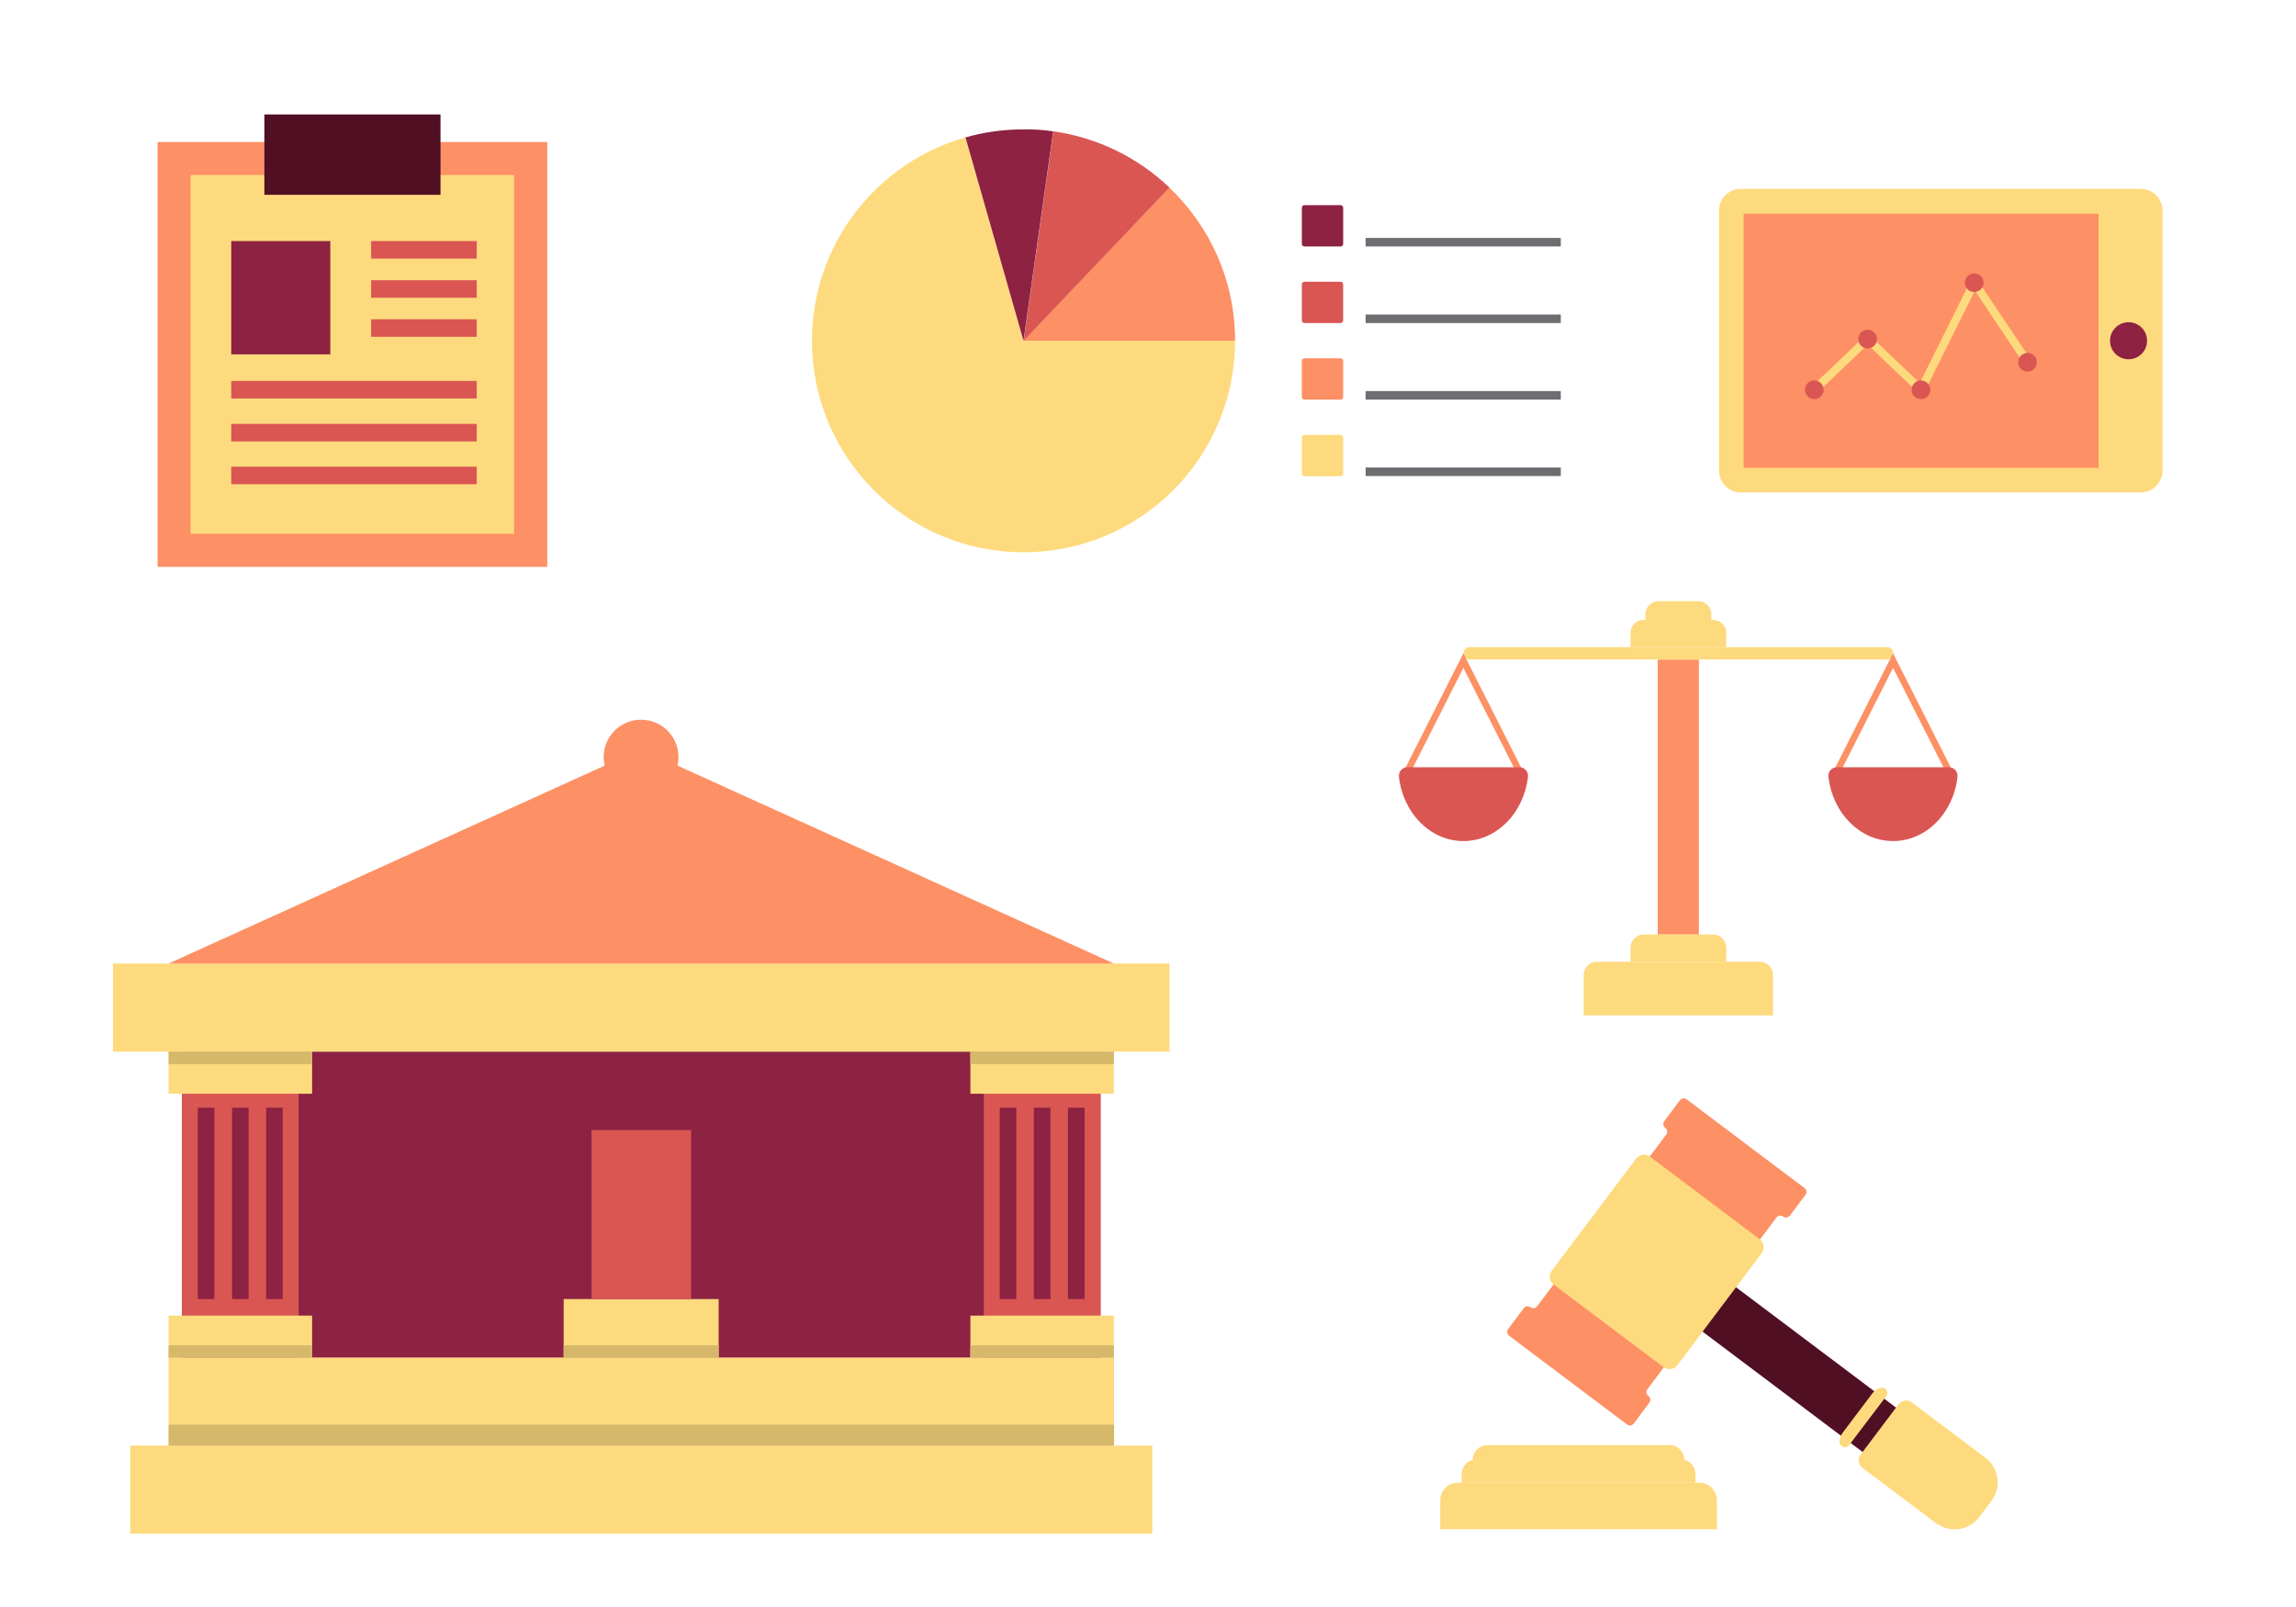 <?xml version="1.0" encoding="utf-8"?>
<!-- Generator: Adobe Illustrator 19.0.0, SVG Export Plug-In . SVG Version: 6.00 Build 0)  -->
<svg xmlns="http://www.w3.org/2000/svg" xmlns:xlink="http://www.w3.org/1999/xlink" version="1.1" id="Layer_3" x="0px" y="0px" viewBox="0 0 1400 980" style="enable-background:new 0 0 1400 980;" xml:space="preserve">
<style type="text/css">
	.st0{fill:#5D5D5D;}
	.st1{fill:#FEDA7E;}
	.st2{fill:#510F24;}
	.st3{fill:#FD9064;}
	.st4{fill:#8D2242;}
	.st5{fill:#DA5653;}
	.st6{fill:#6D6E71;}
	.st7{fill:#D6B86A;}
</style>

<g>
	<path class="st1" d="M1046.9,932.6H878.2v-17.7c0-5.9,4.8-10.7,10.7-10.7h147.3c5.9,0,10.7,4.8,10.7,10.7V932.6z"/>
	<path class="st1" d="M1025.1,890h-125c-4.8,0-8.8,3.9-8.8,8.8v5.4h142.5v-5.4C1033.8,893.9,1029.9,890,1025.1,890z"/>
	<path class="st1" d="M1018.3,881.3H906.8c-4.8,0-8.8,3.9-8.8,8.8v1.9h129v-1.9C1027,885.3,1023.1,881.3,1018.3,881.3z"/>
	<g>
		
			<rect x="1086.7" y="727.3" transform="matrix(0.601 -0.799 0.799 0.601 -230.96 1216.993)" class="st2" width="33.9" height="225.2"/>
		<path class="st3" d="M1015.4,687.8L1015.4,687.8c1.3,1,1.6,2.8,0.6,4.1l-78.7,104.7c-1,1.3-2.8,1.6-4.1,0.6v0    c-1.3-1-3.1-0.7-4.1,0.6l-9.5,12.7c-1,1.3-0.7,3.1,0.6,4.1l71.9,54.1c1.3,1,3.1,0.7,4.1-0.6l9.5-12.7c1-1.3,0.7-3.1-0.6-4.1l0,0    c-1.3-1-1.6-2.8-0.6-4.1l78.7-104.7c1-1.3,2.8-1.6,4.1-0.6v0c1.3,1,3.1,0.7,4.1-0.6l9.5-12.7c1-1.3,0.7-3.1-0.6-4.1l-71.9-54.1    c-1.3-1-3.1-0.7-4.1,0.6l-9.5,12.7C1013.8,685,1014.1,686.8,1015.4,687.8z"/>
		<path class="st1" d="M1074.2,764.2l-51.4,68.3c-2,2.7-5.8,3.2-8.5,1.2l-66.9-50.3c-2.7-2-3.2-5.8-1.2-8.5l51.4-68.3    c2-2.7,5.8-3.2,8.5-1.2l66.9,50.3C1075.6,757.7,1076.2,761.5,1074.2,764.2z"/>
		<g>
			<path class="st1" d="M1150.1,851.5c2-2.7-0.7-6.3-3.9-5.1c-1.7,0.6-3.3,1.8-4.5,3.3l-18.1,24c-1.2,1.6-1.8,3.4-2,5.2     c-0.3,3.3,4,5,6,2.3L1150.1,851.5z"/>
			<path class="st1" d="M1210.6,889l-44.9-33.8c-2.5-1.9-6.1-1.4-8,1.1l-23.2,30.8c-1.9,2.5-1.4,6.1,1.1,8l44.9,33.8     c8.3,6.2,20.1,4.6,26.3-3.7l7.5-10C1220.6,907,1218.9,895.2,1210.6,889z"/>
		</g>
	</g>
</g>
<g>
	<rect x="96.1" y="86.6" class="st3" width="237.6" height="259.1"/>
	<rect x="116.2" y="106.7" class="st1" width="197.3" height="218.8"/>
	<rect x="161.2" y="69.8" class="st2" width="107.4" height="49"/>
	<rect x="141" y="147" class="st4" width="60.4" height="69.1"/>
	<rect x="226.3" y="147" class="st5" width="64.4" height="10.7"/>
	<rect x="226.3" y="170.9" class="st5" width="64.4" height="10.7"/>
	<rect x="226.3" y="194.7" class="st5" width="64.4" height="10.7"/>
	<rect x="141" y="232.3" class="st5" width="149.7" height="10.7"/>
	<rect x="141" y="258.5" class="st5" width="149.7" height="10.7"/>
	<rect x="141" y="284.6" class="st5" width="149.7" height="10.7"/>
</g>
<g>
	<rect x="1010.8" y="402.2" class="st3" width="25.1" height="167.7"/>
	<path class="st1" d="M1052.5,586.5h-58.3v-8.6c0-4.4,3.6-8,8-8h42.4c4.4,0,8,3.6,8,8V586.5z"/>
	<path class="st1" d="M1052.5,394.6h-58.3V386c0-4.4,3.6-8,8-8h42.4c4.4,0,8,3.6,8,8V394.6z"/>
	<path class="st1" d="M1043.4,378h-40.1v-3.4c0-4.4,3.6-8,8-8h24.2c4.4,0,8,3.6,8,8V378z"/>
	<path class="st1" d="M1081,619.2H965.7v-24.7c0-4.4,3.6-8,8-8h99.4c4.4,0,8,3.6,8,8V619.2z"/>
	<path class="st1" d="M1150.5,402.2H896.2c-2.1,0-3.8-1.7-3.8-3.8l0,0c0-2.1,1.7-3.8,3.8-3.8h254.4c2.1,0,3.8,1.7,3.8,3.8l0,0   C1154.3,400.5,1152.6,402.2,1150.5,402.2z"/>
	<g>
		<g>
			<polygon class="st3" points="925,471.8 892.3,407.3 859.7,471.8 856.1,470 892.3,398.4 928.5,470    "/>
		</g>
	</g>
	<path class="st5" d="M892.3,512.9c20.2,0,36.9-17.1,39.4-39.2c0.3-3.1-2-5.8-5.1-5.8h-68.5c-3.1,0-5.4,2.7-5.1,5.8   C855.5,495.8,872.1,512.9,892.3,512.9z"/>
	<g>
		<g>
			<polygon class="st3" points="1121.7,471.8 1154.3,407.3 1187,471.8 1190.5,470 1154.3,398.4 1118.1,470    "/>
		</g>
	</g>
	<path class="st5" d="M1154.3,512.9c-20.2,0-36.9-17.1-39.4-39.2c-0.3-3.1,2-5.8,5.1-5.8h68.5c3.1,0,5.4,2.7,5.1,5.8   C1191.2,495.8,1174.5,512.9,1154.3,512.9z"/>
</g>
<g>
	<g>
		<path class="st1" d="M753.1,207.8c0,71.2-57.7,129-129,129c-71.2,0-129-57.7-129-129c0-59,39.6-108.7,93.6-124l35.4,124H753.1z"/>
		<path class="st3" d="M753.1,207.8h-129l88.9-93.4C737.7,137.9,753.1,171,753.1,207.8z"/>
		<path class="st5" d="M713.1,114.4l-88.9,93.4l18.1-127.7C669.5,83.9,694.1,96.3,713.1,114.4z"/>
		<path class="st4" d="M642.2,80.1l-18.1,127.7l-35.4-124c11.2-3.2,23.1-4.9,35.4-4.9C630.3,78.8,636.3,79.2,642.2,80.1z"/>
	</g>
	<g>
		<path class="st4" d="M817.4,150.3h-22c-0.9,0-1.6-0.7-1.6-1.6v-22c0-0.9,0.7-1.6,1.6-1.6h22c0.9,0,1.6,0.7,1.6,1.6v22    C819,149.6,818.3,150.3,817.4,150.3z"/>
		<rect x="832.7" y="145.1" class="st6" width="119" height="5.2"/>
		<path class="st5" d="M817.4,197h-22c-0.9,0-1.6-0.7-1.6-1.6v-22c0-0.9,0.7-1.6,1.6-1.6h22c0.9,0,1.6,0.7,1.6,1.6v22    C819,196.3,818.3,197,817.4,197z"/>
		<rect x="832.7" y="191.8" class="st6" width="119" height="5.2"/>
		<path class="st3" d="M817.4,243.7h-22c-0.9,0-1.6-0.7-1.6-1.6v-22c0-0.9,0.7-1.6,1.6-1.6h22c0.9,0,1.6,0.7,1.6,1.6v22    C819,243,818.3,243.7,817.4,243.7z"/>
		<rect x="832.7" y="238.5" class="st6" width="119" height="5.2"/>
		<path class="st1" d="M817.4,290.4h-22c-0.9,0-1.6-0.7-1.6-1.6v-22c0-0.9,0.7-1.6,1.6-1.6h22c0.9,0,1.6,0.7,1.6,1.6v22    C819,289.7,818.3,290.4,817.4,290.4z"/>
		<rect x="832.7" y="285.1" class="st6" width="119" height="5.2"/>
	</g>
</g>
<g>
	<path class="st1" d="M1305.4,300.3h-244c-7.3,0-13.2-5.9-13.2-13.2V128.4c0-7.3,5.9-13.2,13.2-13.2h244c7.3,0,13.2,5.9,13.2,13.2   v158.7C1318.5,294.4,1312.6,300.3,1305.4,300.3z"/>
	<rect x="1063.2" y="130.3" class="st3" width="216.4" height="155"/>
	<circle class="st4" cx="1297.9" cy="207.8" r="11.3"/>
	<g>
		<g>
			<g>
				<polygon class="st1" points="1172.1,241.8 1138.8,210.2 1108.1,239.5 1104.6,235.9 1138.8,203.3 1170.6,233.6 1203.5,167.4       1238.4,219.5 1234.3,222.3 1204.2,177.3     "/>
			</g>
		</g>
		<circle class="st5" cx="1106.3" cy="237.7" r="5.7"/>
		<circle class="st5" cx="1138.8" cy="206.8" r="5.7"/>
		<circle class="st5" cx="1171.3" cy="237.7" r="5.7"/>
		<circle class="st5" cx="1203.8" cy="172.4" r="5.7"/>
		<circle class="st5" cx="1236.3" cy="220.9" r="5.7"/>
	</g>
</g>
<g>
	<rect x="110.9" y="641.3" class="st4" width="560.1" height="186.7"/>
	<rect x="79.4" y="881.6" class="st1" width="623.2" height="53.7"/>
	<rect x="102.8" y="828" class="st1" width="576.5" height="53.7"/>
	<rect x="68.9" y="587.6" class="st1" width="644.2" height="53.7"/>
	<rect x="110.9" y="641.3" class="st5" width="71.2" height="186.7"/>
	<rect x="102.8" y="802.3" class="st1" width="87.5" height="25.7"/>
	<rect x="102.8" y="641.3" class="st1" width="87.5" height="25.7"/>
	<g>
		<rect x="120.6" y="675.5" class="st4" width="10.1" height="116.7"/>
		<rect x="141.5" y="675.5" class="st4" width="10.1" height="116.7"/>
		<rect x="162.3" y="675.5" class="st4" width="10.1" height="116.7"/>
	</g>
	<rect x="599.9" y="641.3" class="st5" width="71.2" height="186.7"/>
	<rect x="591.7" y="802.3" class="st1" width="87.5" height="25.7"/>
	<rect x="591.7" y="641.3" class="st1" width="87.5" height="25.7"/>
	<g>
		<rect x="609.6" y="675.5" class="st4" width="10.1" height="116.7"/>
		<rect x="630.4" y="675.5" class="st4" width="10.1" height="116.7"/>
		<rect x="651.2" y="675.5" class="st4" width="10.1" height="116.7"/>
	</g>
	<rect x="343.7" y="792.2" class="st1" width="94.5" height="35.8"/>
	<rect x="360.7" y="689.1" class="st5" width="60.7" height="103.1"/>
	<path class="st3" d="M413.1,466.9c0.4-1.7,0.6-3.4,0.6-5.2c0-12.6-10.2-22.8-22.8-22.8c-12.6,0-22.8,10.2-22.8,22.8   c0,1.8,0.2,3.5,0.6,5.2L102.8,587.6H391h288.2L413.1,466.9z"/>
	<rect x="102.8" y="868.8" class="st7" width="576.5" height="12.8"/>
	<rect x="102.8" y="641.3" class="st7" width="87.5" height="7.6"/>
	<rect x="591.7" y="641.3" class="st7" width="87.5" height="7.6"/>
	<rect x="102.8" y="820.4" class="st7" width="87.5" height="7.6"/>
	<rect x="343.7" y="820.4" class="st7" width="94.5" height="7.6"/>
	<rect x="591.7" y="820.4" class="st7" width="87.5" height="7.6"/>
</g>
</svg>
